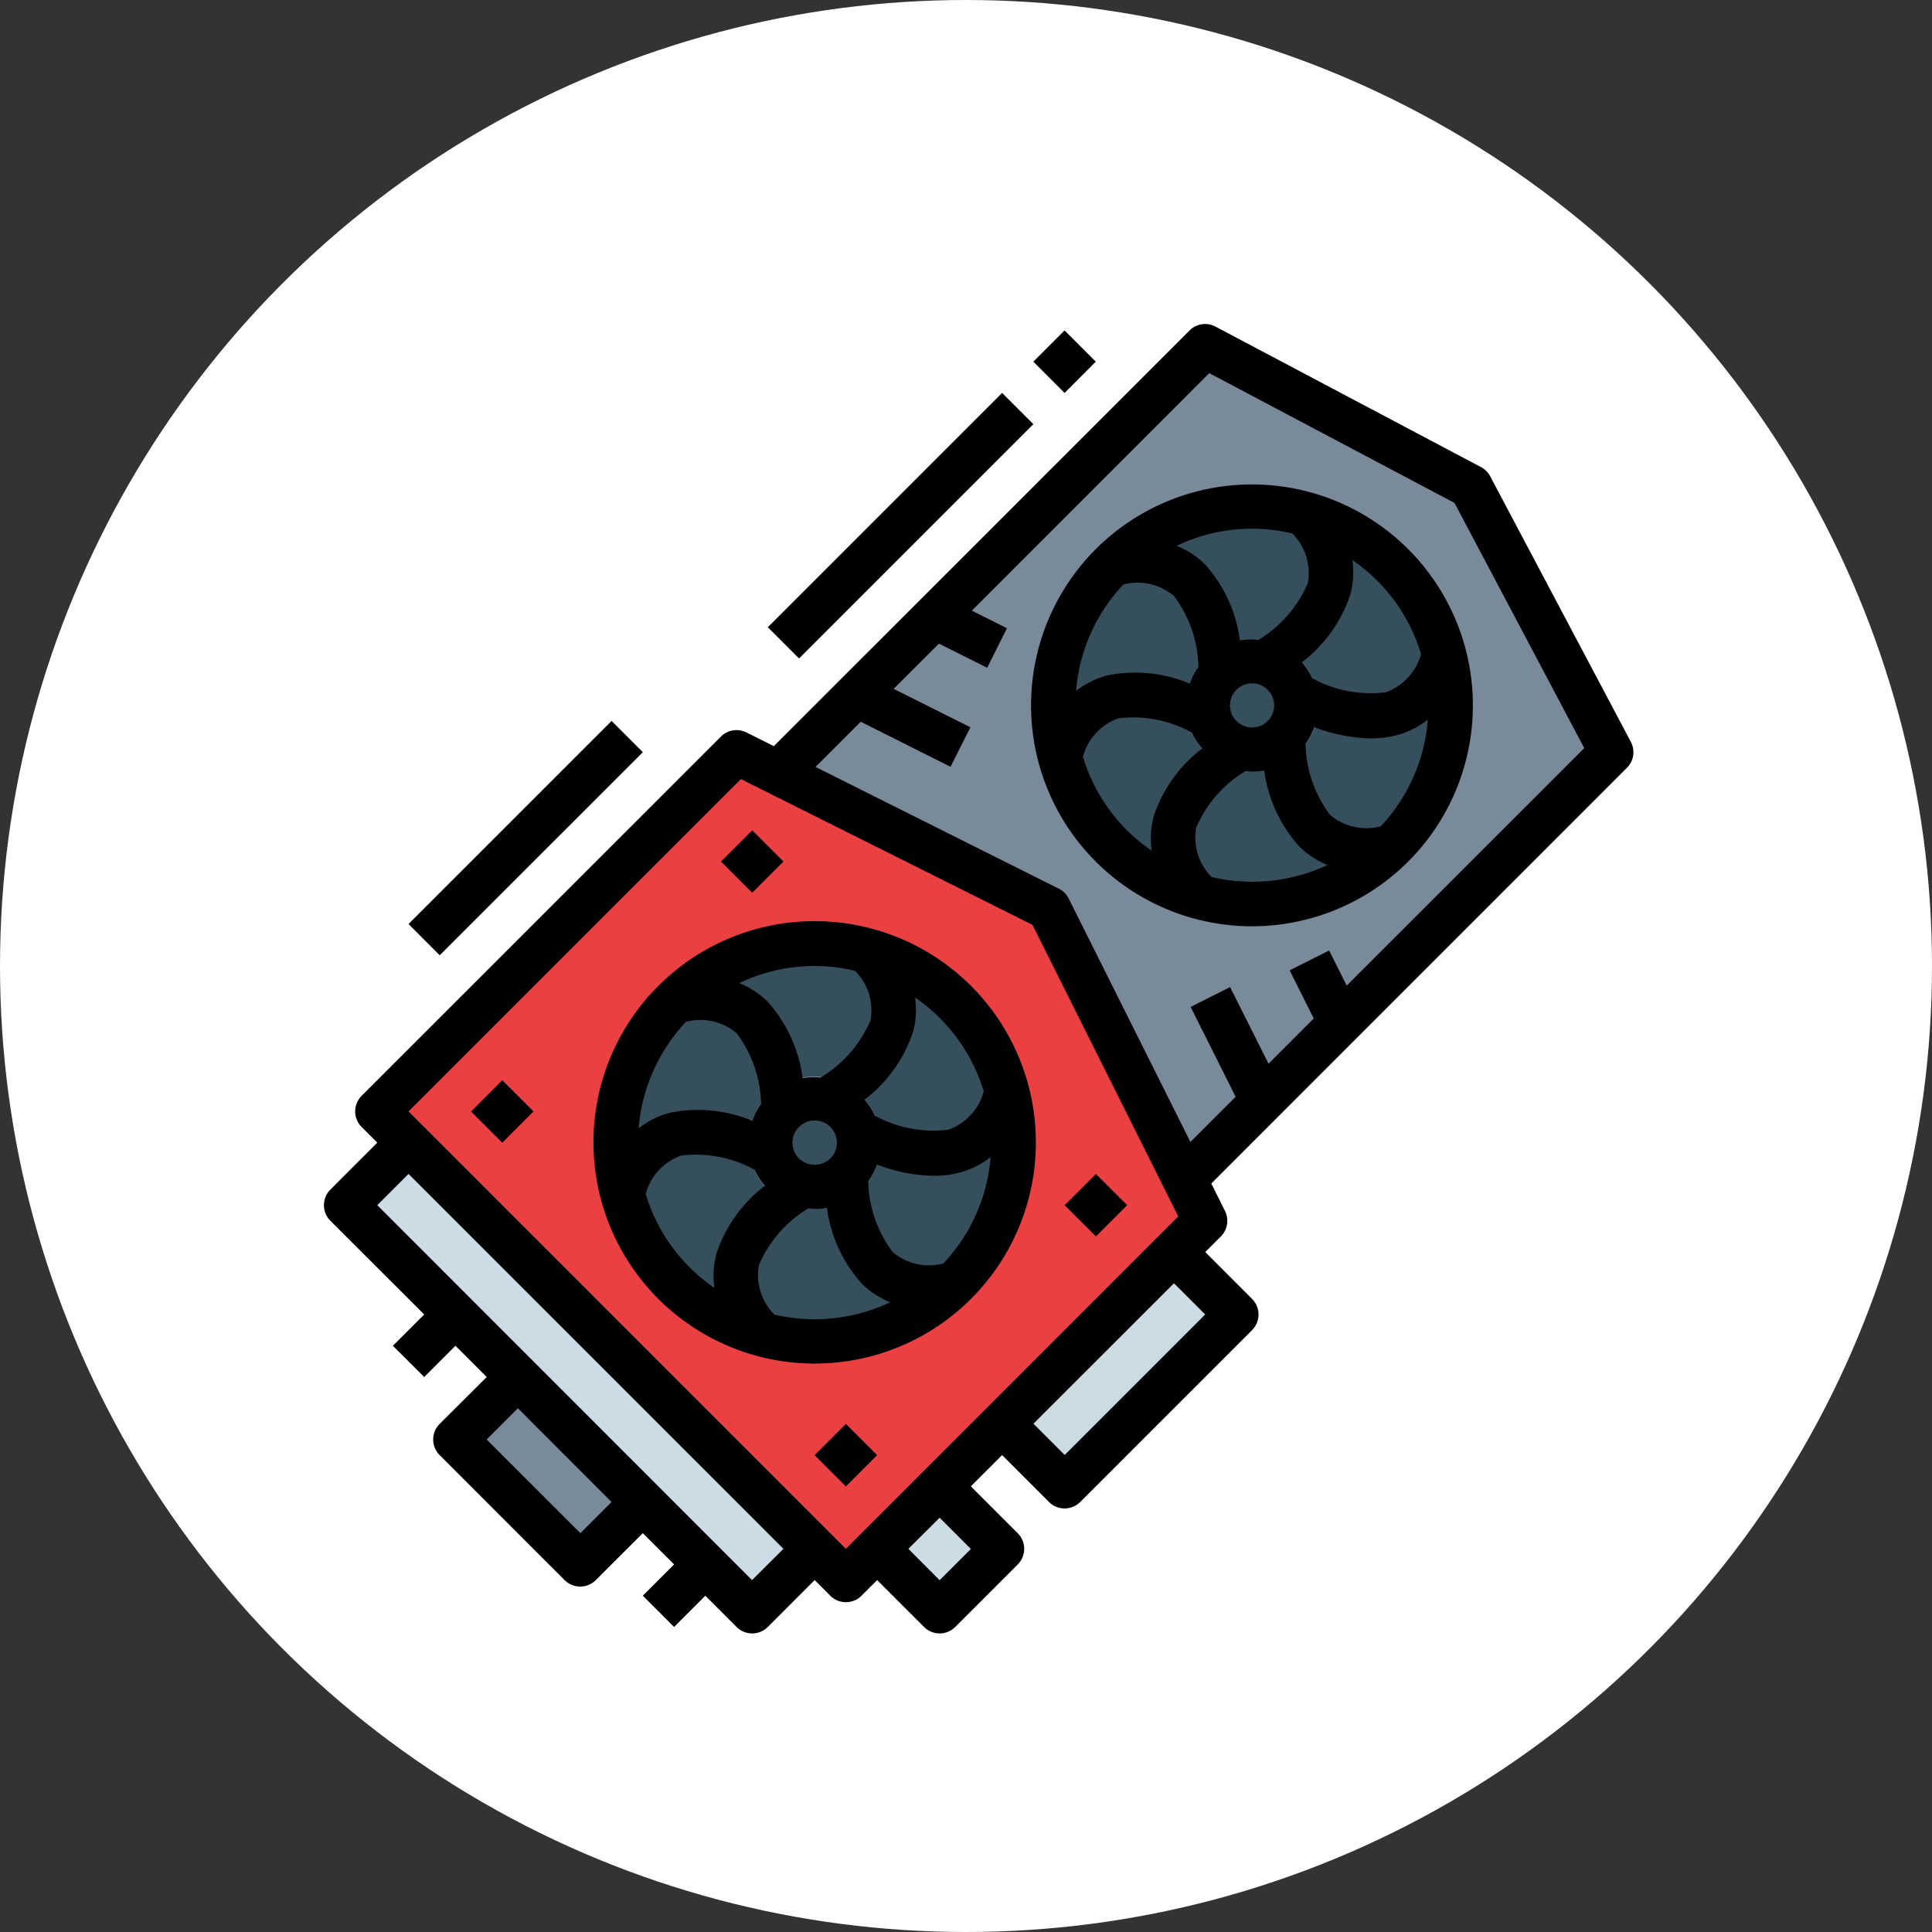 <svg xmlns="http://www.w3.org/2000/svg" width="110" height="110" viewBox="0 0 110 110">
  <rect x="0" y="0" width="110" height="110" fill="#333333" stroke="none"/>
  <g id="Grupo_57545" data-name="Grupo 57545" transform="translate(-986 -845)">
    <circle id="Elipse_1535" data-name="Elipse 1535" cx="55" cy="55" r="55" transform="translate(986 845)" fill="#fff"/>
    <g id="hardware" transform="translate(1004.445 863.446)">
      <path id="Trazado_103059" data-name="Trazado 103059" d="M47.6,380.213l4.432-4.432,7.115,7.115-4.432,4.432Zm0,0" transform="translate(-40.118 -316.701)" fill="#798b9b"/>
      <g id="Grupo_57521" data-name="Grupo 57521" transform="translate(1.258 45.725)">
        <path id="Trazado_103060" data-name="Trazado 103060" d="M8,295.287l4.447-4.447,23.124,23.124-4.447,4.447Zm0,0" transform="translate(-8 -290.84)" fill="#ccdce5"/>
        <path id="Trazado_103061" data-name="Trazado 103061" d="M194.676,418.843l3.558-3.558,4.447,4.447-3.558,3.558Zm0,0" transform="translate(-165.326 -395.72)" fill="#ccdce5"/>
        <path id="Trazado_103062" data-name="Trazado 103062" d="M239.926,340.225l9.783-9.783,4.447,4.447-9.783,9.783Zm0,0" transform="translate(-203.462 -324.215)" fill="#ccdce5"/>
      </g>
      <path id="Trazado_103063" data-name="Trazado 103063" d="M158.871,33.193,184.066,8l15.12,8,8,15.12-25.2,25.2Zm0,0" transform="translate(-133.893 -6.74)" fill="#798b9b"/>
      <path id="Trazado_103064" data-name="Trazado 103064" d="M66.446,181.756,45.991,202.212,19.309,175.53l20.457-20.455,17.788,8.894Zm0,0" transform="translate(-16.273 -130.694)" fill="#eb4042"/>
      <path id="Trazado_103065" data-name="Trazado 103065" d="M128.343,235.82a11.32,11.32,0,1,1-11.32-11.32A11.32,11.32,0,0,1,128.343,235.82Zm0,0" transform="translate(-89.084 -189.205)" fill="#354f5c"/>
      <path id="Trazado_103066" data-name="Trazado 103066" d="M161.25,276.273a3.773,3.773,0,1,1-3.773-3.773A3.773,3.773,0,0,1,161.25,276.273Zm0,0" transform="translate(-129.538 -229.658)" fill="#798b9b"/>
      <path id="Trazado_103067" data-name="Trazado 103067" d="M172.219,289.758a1.258,1.258,0,1,1-1.258-1.258A1.258,1.258,0,0,1,172.219,289.758Zm0,0" transform="translate(-143.022 -243.142)" fill="#354f5c"/>
      <path id="Trazado_103068" data-name="Trazado 103068" d="M286.734,77.429a11.32,11.32,0,1,1-11.32-11.32A11.32,11.32,0,0,1,286.734,77.429Zm0,0" transform="translate(-222.573 -55.716)" fill="#354f5c"/>
      <path id="Trazado_103069" data-name="Trazado 103069" d="M319.64,117.883a3.773,3.773,0,1,1-3.773-3.773A3.773,3.773,0,0,1,319.64,117.883Zm0,0" transform="translate(-263.026 -96.17)" fill="#798b9b"/>
      <path id="Trazado_103070" data-name="Trazado 103070" d="M330.609,131.367a1.258,1.258,0,1,1-1.258-1.258A1.258,1.258,0,0,1,330.609,131.367Zm0,0" transform="translate(-276.51 -109.654)" fill="#354f5c"/>
      <path id="Trazado_103071" data-name="Trazado 103071" d="M119.073,237.766a12.595,12.595,0,1,0-8.893,3.677A12.595,12.595,0,0,0,119.073,237.766Zm-11.187.889a3.2,3.2,0,0,1-.88-2.82,6.944,6.944,0,0,1,2.806-3.226,3.5,3.5,0,0,0,.367.036,3.811,3.811,0,0,0,.7-.069,8.046,8.046,0,0,0,1.97,4.3,4.841,4.841,0,0,0,1.635,1.077,10.1,10.1,0,0,1-6.6.7Zm3.183-10.673a1.259,1.259,0,0,1,0,1.78,1.287,1.287,0,0,1-1.777,0,1.259,1.259,0,0,1,1.777-1.785Zm6.437,7.762a3.2,3.2,0,0,1-2.884-.65,6.936,6.936,0,0,1-1.392-4.025,3.676,3.676,0,0,0,.5-.956,9.509,9.509,0,0,0,3.222.639,5.756,5.756,0,0,0,1.494-.186,4.877,4.877,0,0,0,1.753-.881A10,10,0,0,1,117.506,235.744Zm2.3-9.8a3.2,3.2,0,0,1-2.013,2.184,6.945,6.945,0,0,1-4.182-.8,3.749,3.749,0,0,0-.589-.91,8.027,8.027,0,0,0,2.757-3.857,4.834,4.834,0,0,0,.115-1.961,9.868,9.868,0,0,1,1.4,1.16,10,10,0,0,1,2.513,4.184Zm-7.327-6.861a3.192,3.192,0,0,1,.881,2.818,7,7,0,0,1-2.848,3.256,4.015,4.015,0,0,0-1.019.034,8.072,8.072,0,0,0-1.971-4.331,4.841,4.841,0,0,0-1.635-1.078,9.906,9.906,0,0,1,6.6-.7Zm-9.626,2.9a3.2,3.2,0,0,1,2.884.652,6.931,6.931,0,0,1,1.392,4.025,3.759,3.759,0,0,0-.5.961,8.013,8.013,0,0,0-4.719-.452,4.843,4.843,0,0,0-1.753.881A10.019,10.019,0,0,1,102.849,221.99Zm-2.294,9.8a3.2,3.2,0,0,1,2.013-2.182,6.9,6.9,0,0,1,4.185.808,3.765,3.765,0,0,0,.588.91,8.05,8.05,0,0,0-2.756,3.857,4.868,4.868,0,0,0-.117,1.957,9.91,9.91,0,0,1-3.913-5.354Zm0,0" transform="translate(-82.241 -182.253)"/>
      <path id="Trazado_103072" data-name="Trazado 103072" d="M66.4,8.672a1.257,1.257,0,0,0-.523-.523l-15.118-8a1.259,1.259,0,0,0-1.478.222L25.615,24.036l-1.561-.78a1.259,1.259,0,0,0-1.452.235L2.146,43.943a1.258,1.258,0,0,0,0,1.779l.891.891L.368,49.283a1.257,1.257,0,0,0,0,1.779l5.339,5.333L3.925,58.177l1.782,1.779,1.78-1.779,1.78,1.779L6.588,62.624a1.257,1.257,0,0,0,0,1.779L13.7,71.518a1.257,1.257,0,0,0,1.778,0l2.677-2.672,1.78,1.779-1.78,1.782,1.778,1.779,1.78-1.78,1.779,1.78a1.257,1.257,0,0,0,1.779,0l2.668-2.668.889.889a1.257,1.257,0,0,0,1.779,0l.889-.889,2.669,2.668a1.257,1.257,0,0,0,1.778,0L39.5,70.628a1.257,1.257,0,0,0,0-1.779l-2.669-2.668,1.779-1.78,2.669,2.669a1.258,1.258,0,0,0,1.779,0l9.783-9.783a1.257,1.257,0,0,0,0-1.779L50.177,52.84l.889-.889A1.258,1.258,0,0,0,51.3,50.5l-.779-1.561L74.187,25.269a1.258,1.258,0,0,0,.221-1.478Zm-50.027,58.4L14.6,68.846,9.262,63.514l1.78-1.78Zm8,4.447L3.036,50.172l1.779-1.779L26.16,69.739ZM4.814,44.835,23.74,25.911l16.6,8.3,8.3,16.6L29.717,69.739ZM35.054,67.966l1.779,1.78-1.779,1.778-1.78-1.785ZM48.395,54.619l1.779,1.775-8,8-1.779-1.78ZM58.23,37.67l-1-2L54.981,36.8l1.373,2.742L53.78,42.118l-2.189-4.365-2.247,1.132L51.906,44l-2.575,2.573L42.4,32.712a1.254,1.254,0,0,0-.563-.563L27.988,25.221l2.573-2.574,5.113,2.565,1.132-2.249-4.371-2.189L35.014,18.2l2.747,1.374,1.125-2.25-2-1L50.406,2.8l13.961,7.388,7.389,13.961Zm0,0" transform="translate(0 0)"/>
      <path id="Trazado_103073" data-name="Trazado 103073" d="M177.7,400.1l1.779-1.779,1.779,1.779-1.779,1.779Zm0,0" transform="translate(-149.764 -335.697)"/>
      <path id="Trazado_103074" data-name="Trazado 103074" d="M268.219,309.587,270,307.809l1.779,1.779L270,311.366Zm0,0" transform="translate(-226.049 -259.415)"/>
      <path id="Trazado_103075" data-name="Trazado 103075" d="M53.258,275.642l1.779-1.779,1.779,1.779-1.779,1.779Zm0,0" transform="translate(-44.885 -230.807)"/>
      <path id="Trazado_103076" data-name="Trazado 103076" d="M143.77,185.138l1.779-1.779,1.779,1.779-1.779,1.779Zm0,0" transform="translate(-121.166 -154.532)"/>
      <path id="Trazado_103077" data-name="Trazado 103077" d="M30.625,155.32l11.562-11.562,1.779,1.779L32.4,157.1Zm0,0" transform="translate(-25.81 -121.157)"/>
      <path id="Trazado_103078" data-name="Trazado 103078" d="M160.73,38.31l13.34-13.341,1.779,1.779-13.34,13.34Zm0,0" transform="translate(-135.46 -21.044)"/>
      <path id="Trazado_103079" data-name="Trazado 103079" d="M256.9,4.118l1.779-1.778,1.778,1.779L258.68,5.9Zm0,0" transform="translate(-216.512 -1.973)"/>
      <path id="Trazado_103080" data-name="Trazado 103080" d="M259.752,61.821a12.578,12.578,0,1,0,17.786,0A12.578,12.578,0,0,0,259.752,61.821Zm18.521,5.968a3.2,3.2,0,0,1-2.012,2.183,6.936,6.936,0,0,1-4.184-.8,3.719,3.719,0,0,0-.587-.91,8.035,8.035,0,0,0,2.756-3.857,4.845,4.845,0,0,0,.114-1.961,9.92,9.92,0,0,1,3.911,5.353ZM267.76,71.6a1.253,1.253,0,1,1,.891.371,1.258,1.258,0,0,1-.891-.371Zm3.186-10.668a3.2,3.2,0,0,1,.88,2.819,6.942,6.942,0,0,1-2.8,3.227,3.777,3.777,0,0,0-1.069.033,8.054,8.054,0,0,0-1.965-4.3,4.841,4.841,0,0,0-1.635-1.078,9.881,9.881,0,0,1,6.6-.7Zm-9.625,2.906a3.193,3.193,0,0,1,2.883.652,6.938,6.938,0,0,1,1.392,4.025,3.727,3.727,0,0,0-.5.959,8,8,0,0,0-4.714-.455,4.846,4.846,0,0,0-1.753.88,10.011,10.011,0,0,1,2.687-6.061Zm-2.3,9.8a3.209,3.209,0,0,1,2.013-2.183,6.916,6.916,0,0,1,4.184.807,3.753,3.753,0,0,0,.589.912,8.035,8.035,0,0,0-2.756,3.856,4.851,4.851,0,0,0-.115,1.962,9.951,9.951,0,0,1-3.916-5.354Zm7.329,6.858a3.194,3.194,0,0,1-.881-2.82,6.951,6.951,0,0,1,2.81-3.218,3.46,3.46,0,0,0,.365.036,3.766,3.766,0,0,0,.7-.068,8.062,8.062,0,0,0,1.97,4.3,4.851,4.851,0,0,0,1.635,1.078A10.1,10.1,0,0,1,266.355,80.493Zm9.622-2.893a3.19,3.19,0,0,1-2.882-.653,6.932,6.932,0,0,1-1.395-4.037,3.687,3.687,0,0,0,.495-.956,9.516,9.516,0,0,0,3.221.639,5.758,5.758,0,0,0,1.494-.187,4.838,4.838,0,0,0,1.753-.881A10.009,10.009,0,0,1,275.977,77.6Zm0,0" transform="translate(-215.808 -49.002)"/>
    </g>
  </g>
</svg>
